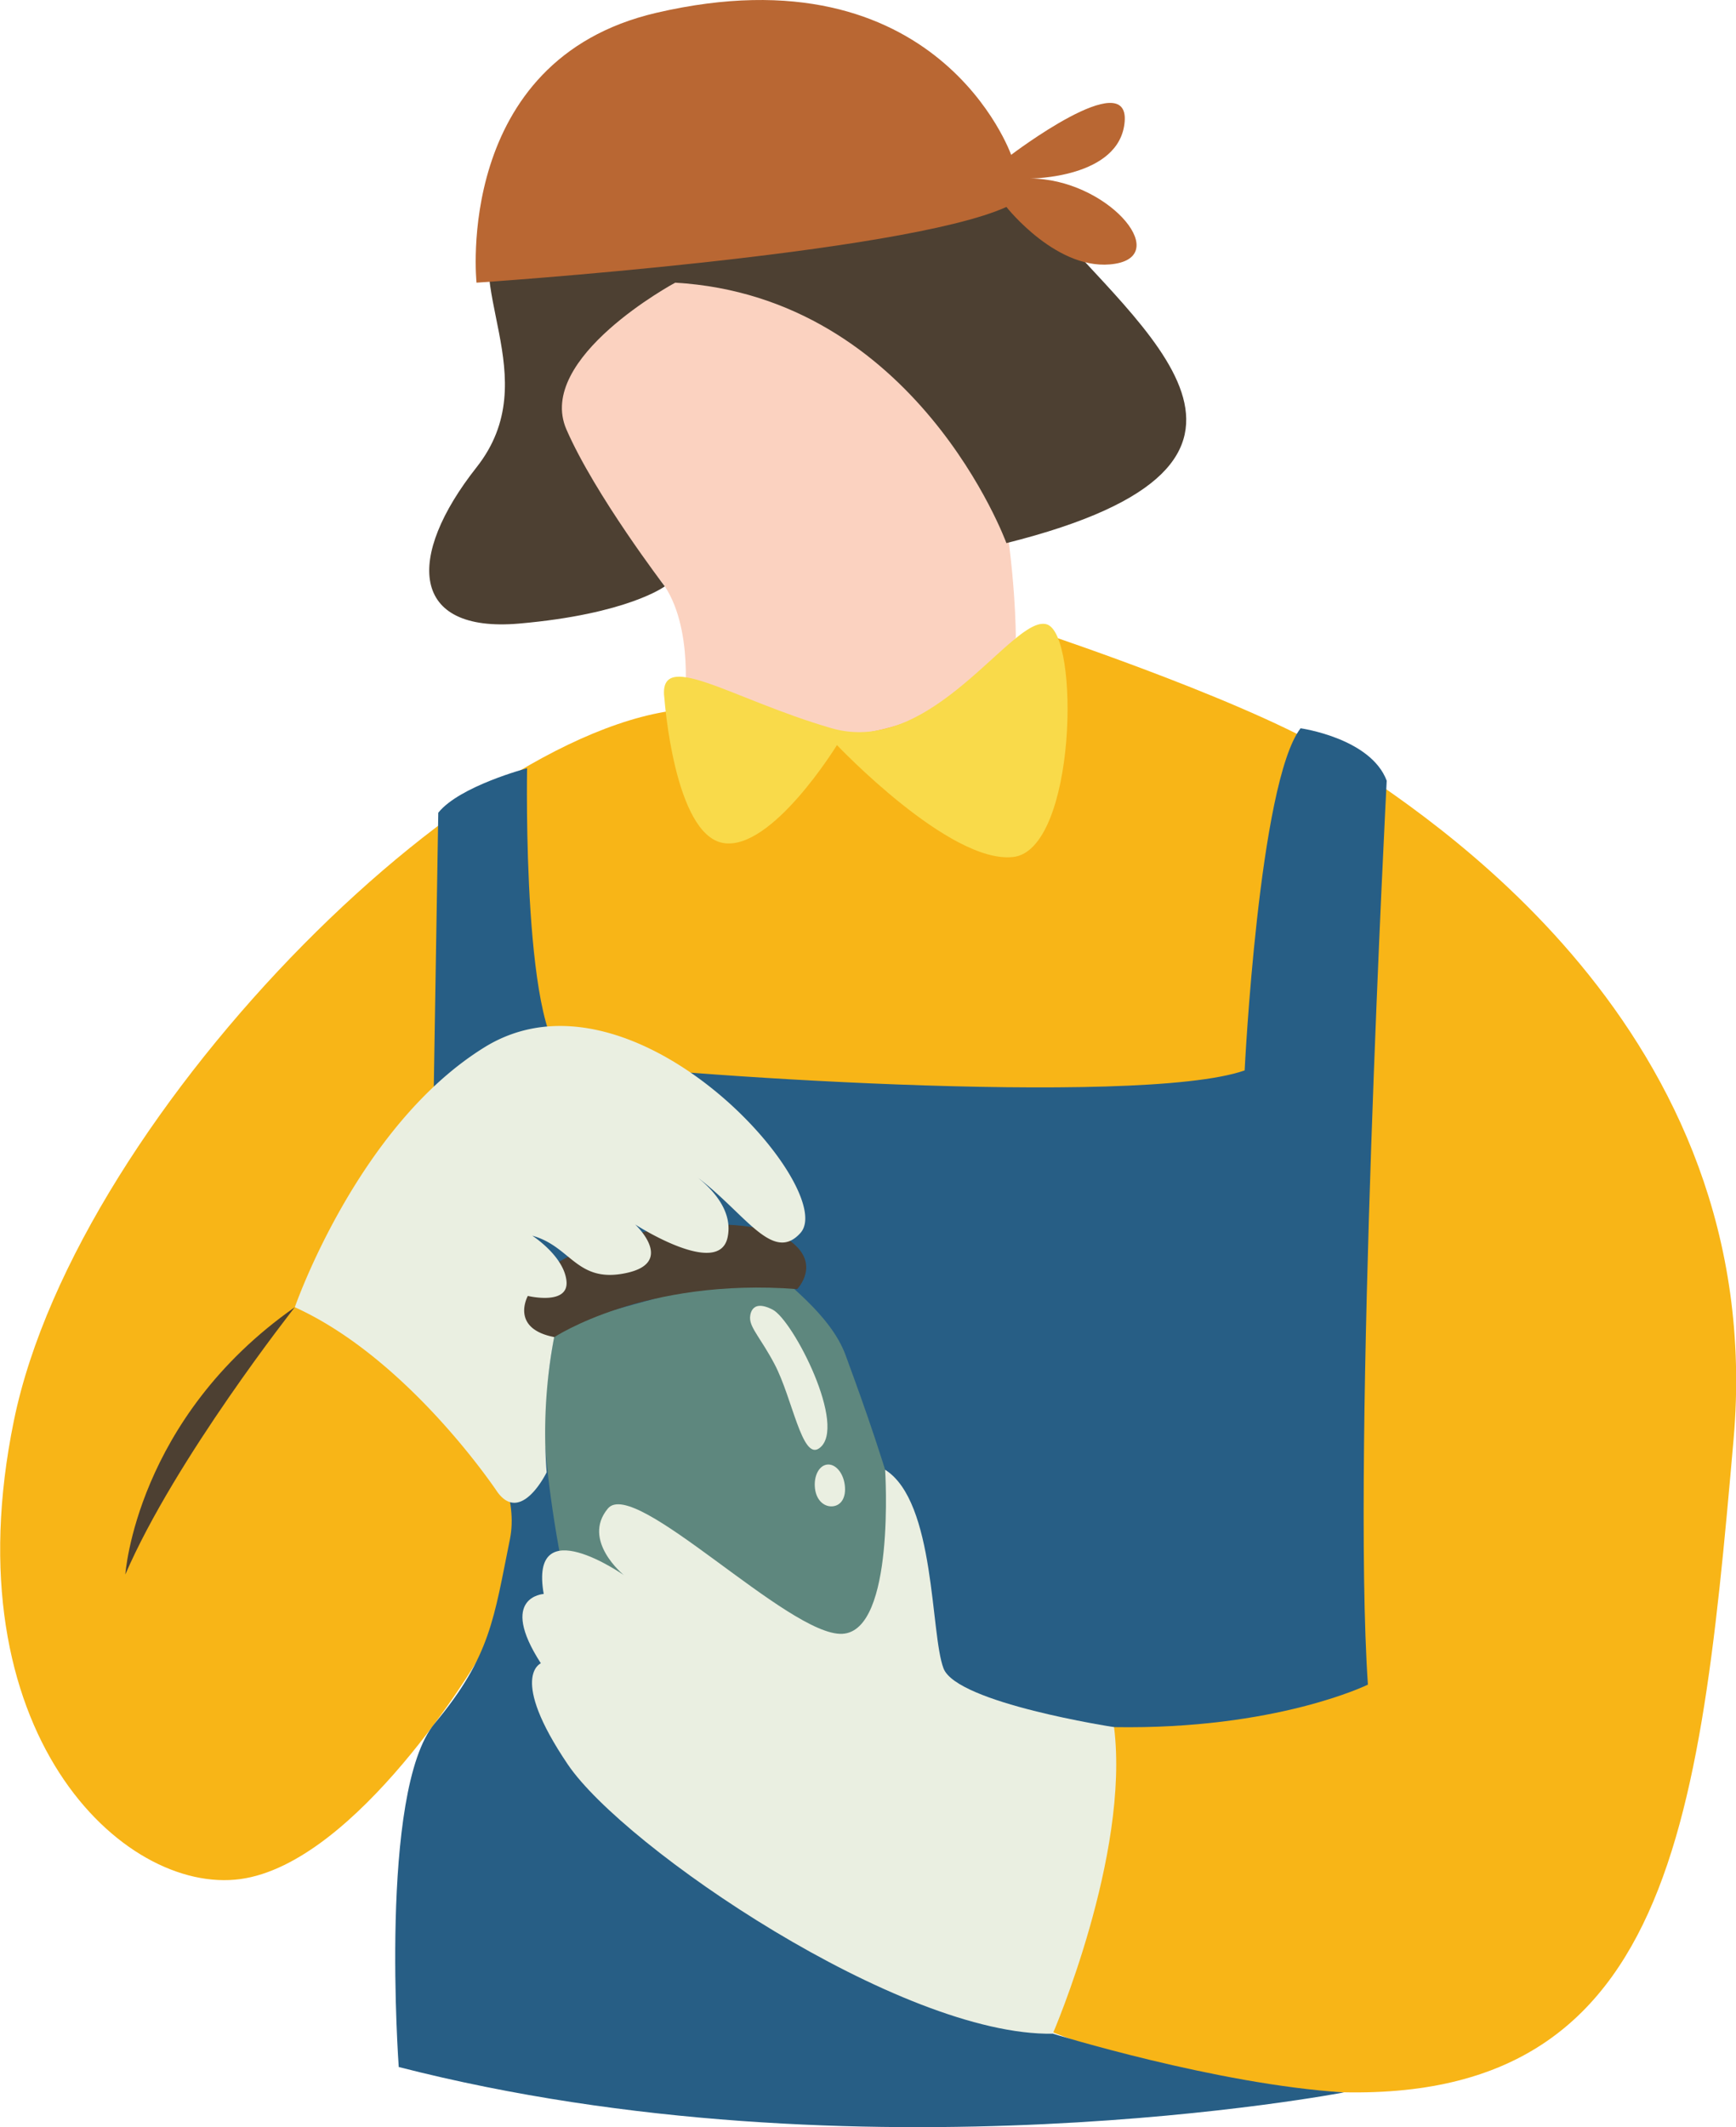 <svg id="Layer_9" data-name="Layer 9" xmlns="http://www.w3.org/2000/svg" viewBox="0 0 461.53 565.14"><defs><style>.cls-1{fill:#f8b517;}.cls-2{fill:#275e85;}.cls-3{fill:#fbd2c0;}.cls-4{fill:#4d4032;}.cls-5{fill:#b96733;}.cls-6{fill:#5e877e;}.cls-7{fill:#eaefe1;}.cls-8{fill:#f9da4a;}.cls-9{fill:#24302e;}</style></defs><title>6.8</title><path class="cls-1" d="M1519.77,1060.45s-31.87,53.83-63,58.08-77.2-39-60.2-121.83,126.78-191.23,184.15-189.1,91.19-19.48,91.19-19.48,57.19,19.12,77.73,32.93,113.68,71.18,104.12,180.61-18.06,184.93-122.18,172.14-144.2-78.65-144.2-78.65S1555.54,1047,1519.77,1060.45Z" transform="translate(-1392.87 -619.3)"/><path class="cls-2" d="M1498.88,1168.46s-5.36-73.4,9.55-91.27,15.74-28,20-48.92-21.44-46.6-21.44-46.6l2.4-146.45c5.67-7.08,23.61-11.81,23.61-11.81s-1.42,75.55,11.57,77.68c21.52,3.52,150.87,12.51,179.2,2.6,0,0,3.77-76.5,14.87-90.9,0,0,18.65,2.6,22.9,13.93,0,0-9.29,177.82-5,240.15,0,0-24.39,12-67.44,11.29s-16.29,81.45-16.29,81.45,43.35,13.46,77.35,15.6C1750.11,1175.21,1621.61,1199.93,1498.88,1168.46Z" transform="translate(-1392.87 -619.3)"/><path class="cls-3" d="M1574.9,805.08s2.73-22.82-8.07-33.42-37.21-8.08-28.41-49.59,59.12-49.05,91.82-27.67,32.7,94.33,32.7,94.33S1635.27,834,1574.9,805.08Z" transform="translate(-1392.87 -619.3)"/><path class="cls-4" d="M1572.38,694.4s-37.21,20-28.92,39c7.57,17.38,26.15,41.68,26.15,41.68s-9.8,7.37-38.73,9.89-30.19-17.61-11.32-41.51-5-49.05,6.29-66.66,119.48-30.19,144.64,0,75.47,65.4-10.06,86.79C1660.43,763.58,1636.53,698.17,1572.38,694.4Z" transform="translate(-1392.87 -619.3)"/><path class="cls-5" d="M1519.56,694.4s113.2-7.55,140.87-20.12c0,0,13.83,17.6,28.93,15.09s-2.52-22.64-22.64-22.64c0,0,23.89,0,25.15-15.09s-30.18,8.8-30.18,8.8-19.38-55.17-94.34-37.73C1513.27,635.28,1519.56,694.4,1519.56,694.4Z" transform="translate(-1392.87 -619.3)"/><path class="cls-6" d="M1540.53,971.77s-2.79,16.83-3.1,24.87,6.64,72.67,23.09,81.19,64.47-2.23,74.31-14.6-13.07-72.61-17.13-83.83-17.29-20-18.37-22.24S1540.53,971.77,1540.53,971.77Z" transform="translate(-1392.87 -619.3)"/><path class="cls-4" d="M1540.2,974.58s24-15.94,64.6-12.79c0,0,6.45-6.6-1.76-12.72-13.24-9.87-58.81-2.1-68.31,11.18S1540.2,974.58,1540.2,974.58Z" transform="translate(-1392.87 -619.3)"/><path class="cls-7" d="M1672.76,1159.61s20.54-47.46,16.29-81.45c0,0-41.79-6.38-45.33-15.59s-2.07-44.29-15.53-52.79c0,0,2.78,42.88-11.39,43.59s-55.24-41.79-62.32-33.29,4.25,17.7,4.25,17.7-25.27-17.7-21.31,5c0,0-12.21.71-.76,18.42,0,0-8.63,3.54,7.19,26.91C1558.79,1110.15,1632.39,1160.32,1672.76,1159.61Z" transform="translate(-1392.87 -619.3)"/><path class="cls-7" d="M1525.1,1015.69s-23.39-35.28-53.85-49.09c0,0,16.65-48.16,50.41-69.05,39.69-24.56,94.43,37.89,84,49.34-8.13,9-16.18-8.26-31.64-17.71,0,0,14.64,8,12.28,18.89s-24.56-3.45-24.56-3.45,10.86,10.06-2.36,12.89-14.63-7.08-25-9.91c0,0,8.38,5.35,9.09,12s-10.27,4-10.27,4-4.82,8.63,7,10.93a136.74,136.74,0,0,0-2,35.93S1531.44,1024.4,1525.1,1015.69Z" transform="translate(-1392.87 -619.3)"/><path class="cls-8" d="M1569.53,805.08s2.61,35.81,15.53,38.17,30.32-26,30.32-26,30,31.63,46.84,29.74,17.86-59.46,8.84-61.85-30.32,35.41-57.17,27.62S1567.53,791.07,1569.53,805.08Z" transform="translate(-1392.87 -619.3)"/><path class="cls-4" d="M1471.25,966.6s-31.83,40.3-45.06,71C1426.19,1037.6,1429,996.19,1471.25,966.6Z" transform="translate(-1392.87 -619.3)"/><path class="cls-7" d="M1592.28,969.48s-.2-5.44,6-2.24c5.45,2.8,20.08,31.3,12.39,36.83-4.59,3.31-7.1-13.34-11.91-22.4C1595.24,975,1592.28,972.14,1592.28,969.48Z" transform="translate(-1392.87 -619.3)"/><path class="cls-9" d="M1592.87,964.41" transform="translate(-1392.87 -619.3)"/><path class="cls-7" d="M1617.46,1013.84c.41,3.27-.92,5.36-3.1,5.64s-4.4-1.38-4.81-4.65,1-6.15,3.21-6.42S1617.05,1010.57,1617.46,1013.84Z" transform="translate(-1392.87 -619.3)"/></svg>